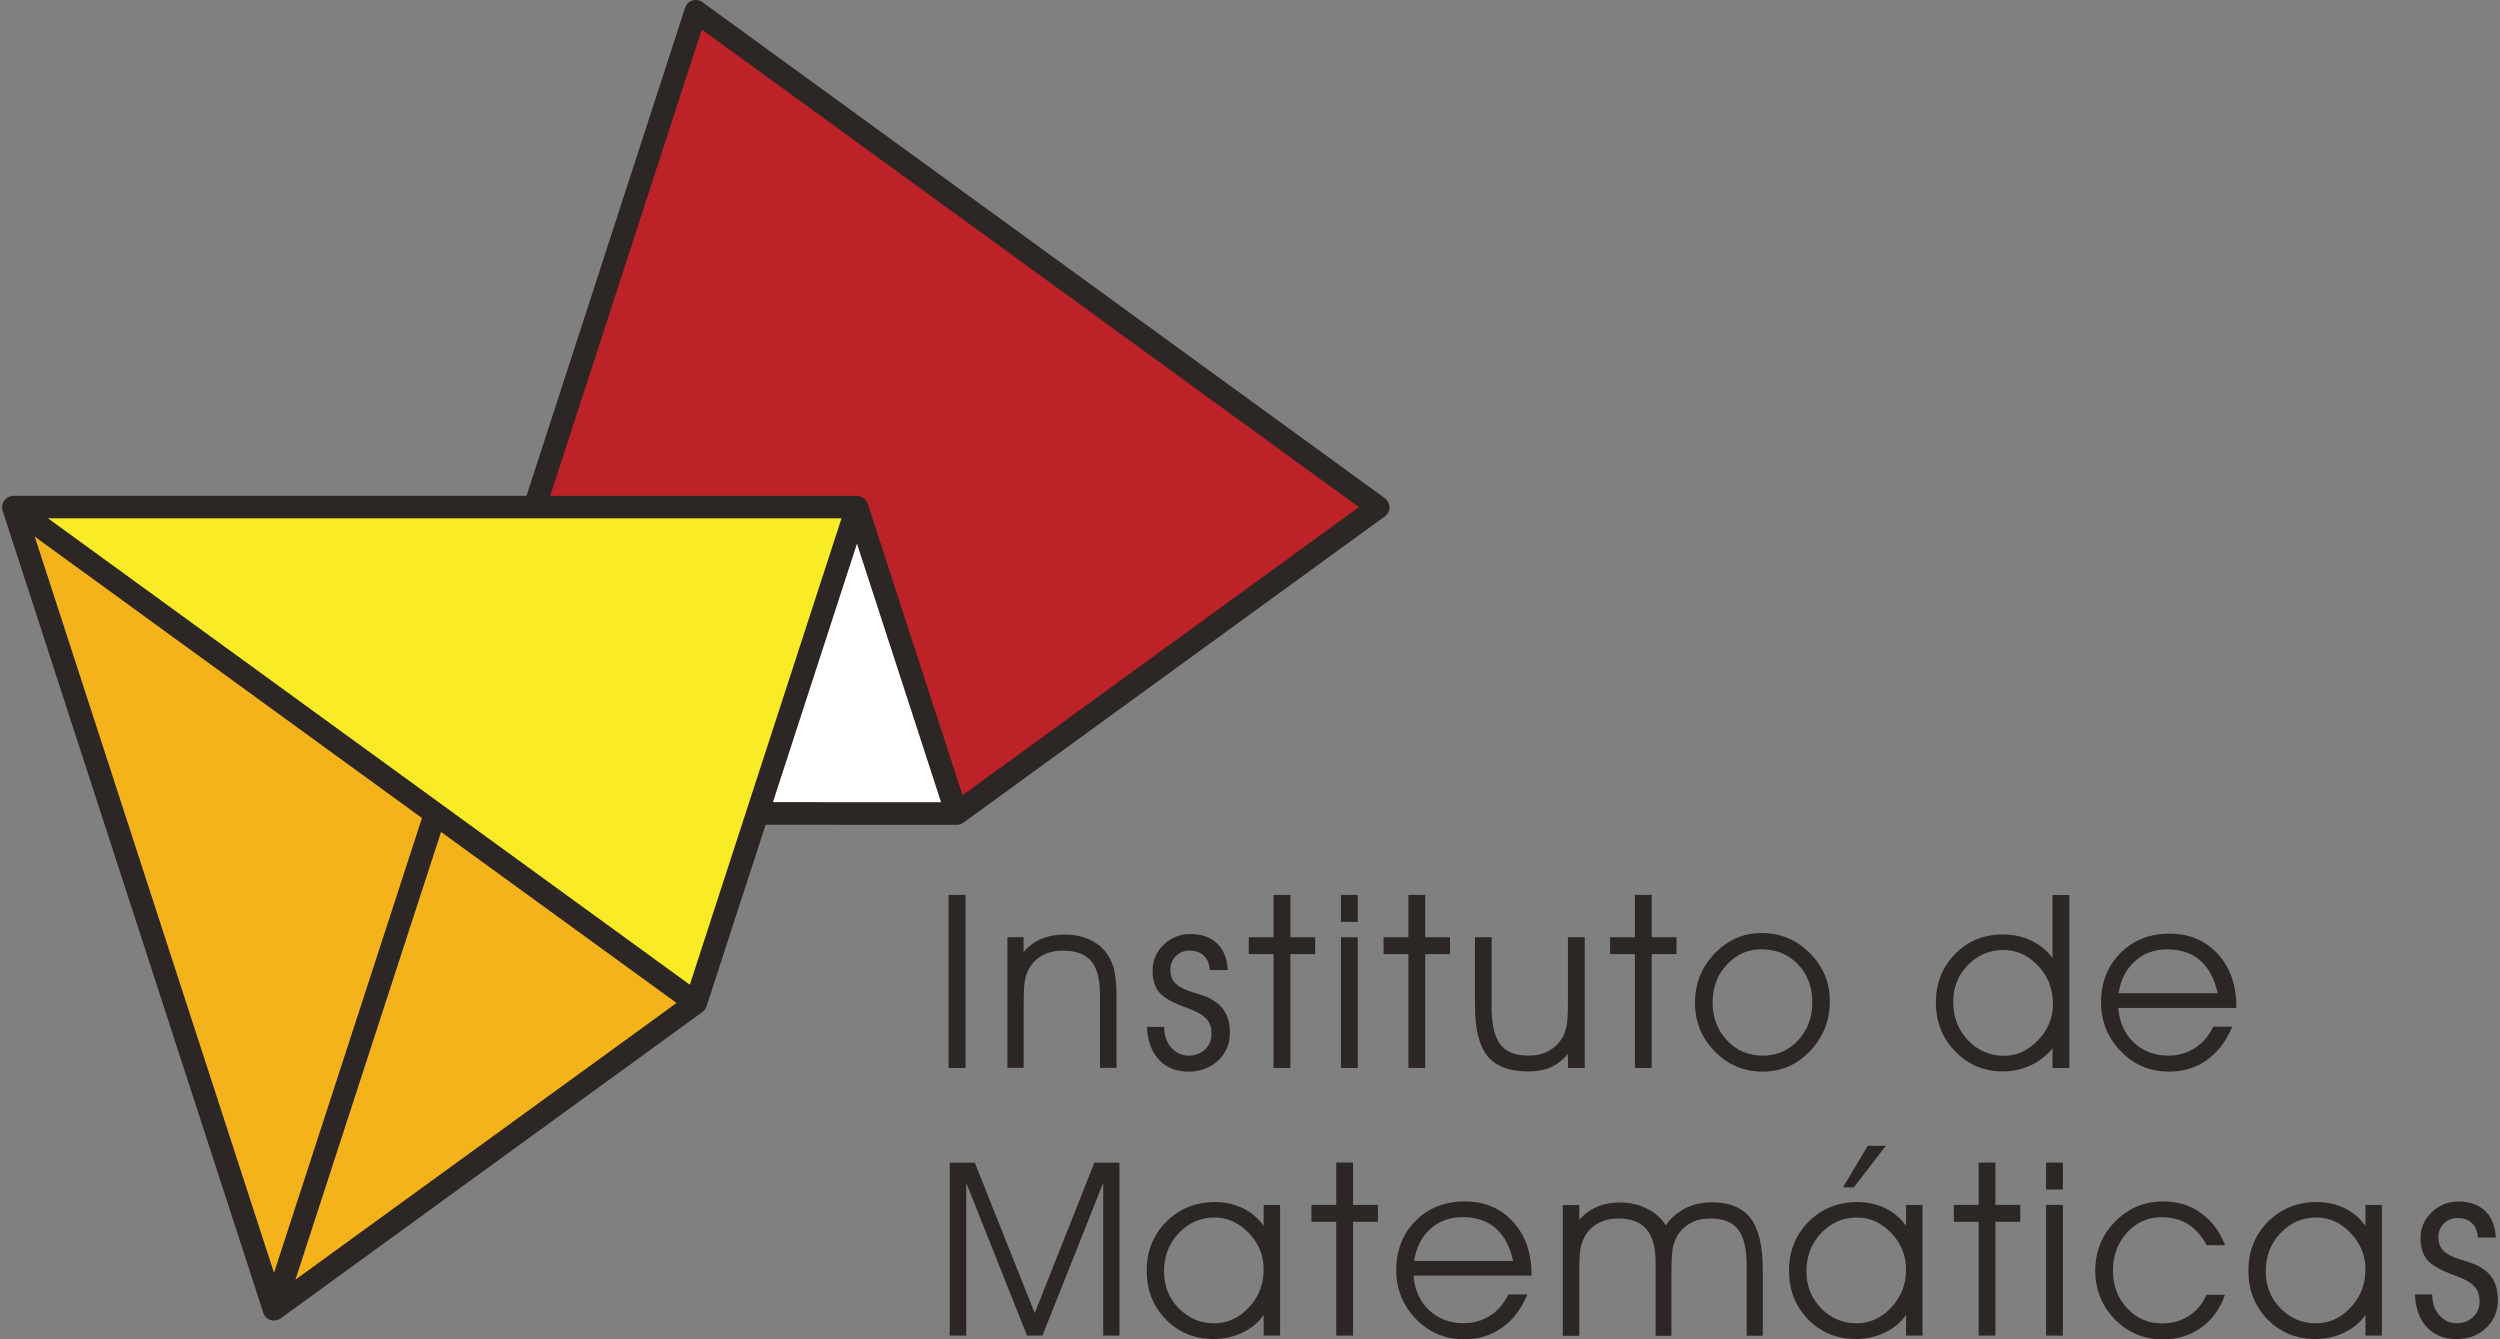 <?xml version="1.0" encoding="utf-8"?>
<!-- Generator: Adobe Illustrator 23.0.3, SVG Export Plug-In . SVG Version: 6.00 Build 0)  -->
<svg version="1.1" id="Capa_1" xmlns="http://www.w3.org/2000/svg" xmlns:xlink="http://www.w3.org/1999/xlink" x="0px" y="0px"
	 viewBox="0 0 280 150" style="enable-background:new 0 0 280 150;" xml:space="preserve">
<rect x="0" y="0" width="280" height="150" fill="#808080" stroke="none"/>
<style type="text/css">
	.st0{fill:#2C2624;}
	.st1{fill:#FFFFFF;}
	.st2{fill:#BC2227;}
	.st3{fill:#F9EB26;}
	.st4{fill:#F4B31A;}
</style>
<g>
	<g>
		<path class="st0" d="M108.14,119.61h-1.9v-19.38h1.9V119.61z"/>
		<path class="st0" d="M112.82,104.97h1.82v1.66c0.57-0.66,1.24-1.16,2-1.48c0.76-0.32,1.63-0.48,2.6-0.48c1.07,0,2.03,0.2,2.87,0.6
			c0.84,0.4,1.5,0.97,1.99,1.72c0.34,0.52,0.58,1.14,0.73,1.84c0.15,0.71,0.22,1.75,0.22,3.12v7.65h-1.85v-8.2
			c0-1.73-0.33-2.99-0.99-3.76c-0.66-0.78-1.72-1.17-3.17-1.17c-0.85,0-1.6,0.17-2.24,0.51c-0.64,0.34-1.15,0.83-1.52,1.47
			c-0.23,0.4-0.39,0.85-0.49,1.36c-0.09,0.51-0.14,1.4-0.14,2.67v7.12h-1.82V104.97z"/>
		<path class="st0" d="M128.46,115.01h1.93v0.05c0,0.91,0.26,1.67,0.79,2.27c0.52,0.6,1.17,0.9,1.94,0.9c0.74,0,1.35-0.23,1.84-0.69
			c0.49-0.46,0.73-1.04,0.73-1.74c0-0.7-0.19-1.27-0.58-1.69c-0.39-0.43-1.09-0.83-2.1-1.2c-1.62-0.57-2.68-1.17-3.18-1.77
			c-0.5-0.6-0.74-1.41-0.74-2.42c0-1.14,0.41-2.11,1.24-2.91c0.83-0.8,1.84-1.2,3.01-1.2c1.25,0,2.25,0.35,2.98,1.07
			c0.74,0.71,1.13,1.7,1.19,2.97h-2.01c-0.05-0.69-0.26-1.23-0.66-1.61c-0.39-0.38-0.93-0.57-1.62-0.57c-0.61,0-1.12,0.21-1.53,0.62
			c-0.41,0.41-0.61,0.93-0.61,1.54c0,0.44,0.09,0.8,0.25,1.1c0.17,0.3,0.45,0.56,0.84,0.8c0.35,0.22,0.87,0.43,1.55,0.64
			c0.68,0.21,1.13,0.36,1.36,0.45c0.91,0.39,1.58,0.91,2.02,1.56c0.43,0.65,0.65,1.47,0.65,2.47c0,1.26-0.44,2.3-1.32,3.13
			c-0.88,0.82-1.99,1.24-3.34,1.24c-1.37,0-2.48-0.45-3.31-1.35C128.95,117.74,128.51,116.53,128.46,115.01z"/>
		<path class="st0" d="M142.64,119.61v-12.75h-2.78v-1.89h2.78v-4.74h1.88v4.74h2.78v1.89h-2.78v12.75H142.64z"/>
		<path class="st0" d="M152.07,103.25h-1.88v-3.02h1.88V103.25z M150.19,119.61v-14.64h1.88v14.64H150.19z"/>
		<path class="st0" d="M157.74,119.61v-12.75h-2.78v-1.89h2.78v-4.74h1.88v4.74h2.78v1.89h-2.78v12.75H157.74z"/>
		<path class="st0" d="M165.21,104.97h1.85v7.77c0,2,0.33,3.41,0.97,4.24c0.65,0.83,1.71,1.25,3.19,1.25c0.85,0,1.59-0.17,2.22-0.52
			c0.64-0.34,1.15-0.83,1.54-1.48c0.22-0.38,0.38-0.83,0.48-1.35c0.1-0.52,0.15-1.42,0.15-2.71v-7.2h1.88v14.64h-1.88v-1.58
			c-0.57,0.69-1.2,1.19-1.9,1.5c-0.7,0.31-1.55,0.47-2.54,0.47c-2.11,0-3.63-0.57-4.57-1.71c-0.93-1.14-1.4-3.03-1.4-5.67V104.97z"
			/>
		<path class="st0" d="M183.11,119.61v-12.75h-2.78v-1.89h2.78v-4.74h1.88v4.74h2.78v1.89h-2.78v12.75H183.11z"/>
		<path class="st0" d="M189.84,112.3c0-2.15,0.74-3.98,2.21-5.51c1.47-1.53,3.21-2.29,5.23-2.29c2.12,0,3.93,0.75,5.42,2.25
			c1.5,1.5,2.24,3.29,2.24,5.36c0,2.18-0.73,4.04-2.2,5.59c-1.46,1.55-3.24,2.32-5.32,2.32c-2.12,0-3.91-0.76-5.38-2.27
			C190.57,116.24,189.84,114.42,189.84,112.3z M191.81,112.28c0,1.69,0.54,3.1,1.61,4.24c1.07,1.14,2.41,1.71,4.01,1.71
			c1.57,0,2.89-0.57,3.95-1.71c1.06-1.14,1.6-2.56,1.6-4.26c0-1.73-0.54-3.15-1.62-4.27c-1.08-1.11-2.45-1.67-4.11-1.67
			c-1.49,0-2.77,0.57-3.84,1.72C192.34,109.18,191.81,110.59,191.81,112.28z"/>
		<path class="st0" d="M229.88,107.29v-3.26v-3.79h1.89v19.38h-1.89v-2.21c-0.66,0.81-1.47,1.45-2.45,1.91
			c-0.98,0.45-2.01,0.68-3.1,0.68c-2.11,0-3.89-0.74-5.34-2.24c-1.45-1.49-2.17-3.32-2.17-5.48c0-2.15,0.71-3.95,2.14-5.42
			c1.43-1.47,3.21-2.2,5.36-2.2c1.15,0,2.2,0.22,3.15,0.67C228.42,105.77,229.22,106.42,229.88,107.29z M229.93,112.44
			c0-1.67-0.55-3.09-1.66-4.27c-1.1-1.18-2.4-1.77-3.89-1.77c-1.54,0-2.87,0.56-3.97,1.68c-1.1,1.12-1.65,2.49-1.65,4.12
			c0,1.71,0.55,3.15,1.66,4.31c1.1,1.16,2.44,1.74,4.01,1.74c1.45,0,2.72-0.58,3.83-1.74C229.38,115.35,229.93,113.99,229.93,112.44
			z"/>
		<path class="st0" d="M250.46,112.89h-13.21c0.12,1.59,0.69,2.88,1.73,3.87c1.04,0.98,2.33,1.47,3.89,1.47
			c1.1,0,2.09-0.29,2.97-0.86c0.88-0.57,1.56-1.36,2.04-2.38h2.13c-0.67,1.62-1.62,2.86-2.84,3.73c-1.22,0.87-2.63,1.3-4.24,1.3
			c-2.13,0-3.93-0.76-5.4-2.28c-1.47-1.52-2.21-3.34-2.21-5.47c0-2.23,0.72-4.07,2.16-5.52c1.44-1.46,3.29-2.18,5.53-2.18
			c2.2,0,3.99,0.76,5.38,2.27c1.39,1.52,2.08,3.48,2.08,5.91V112.89z M248.38,111.25c-0.35-1.63-1.01-2.85-1.96-3.68
			c-0.95-0.83-2.18-1.24-3.71-1.24c-1.42,0-2.62,0.44-3.61,1.33c-0.98,0.88-1.59,2.08-1.81,3.58H248.38z"/>
		<path class="st0" d="M106.37,149.59v-19.37h2.81l6.71,16.85l6.68-16.85h2.81v19.37h-1.82v-17.11l-6.81,17.11h-1.72l-6.81-17.11
			v17.11H106.37z"/>
		<path class="st0" d="M141.53,147.27c-0.58,0.84-1.38,1.5-2.37,1.98c-1,0.48-2.07,0.72-3.23,0.72c-2.15,0-3.94-0.74-5.36-2.2
			c-1.43-1.47-2.14-3.28-2.14-5.44c0-2.19,0.73-4.02,2.19-5.49c1.46-1.47,3.28-2.21,5.47-2.21c1.13,0,2.16,0.23,3.1,0.69
			c0.94,0.45,1.72,1.12,2.34,1.97v-2.34h1.84v14.64h-1.84V147.27z M141.53,142.17c0-1.55-0.55-2.91-1.66-4.07
			c-1.11-1.16-2.38-1.74-3.83-1.74c-1.57,0-2.91,0.58-4.01,1.74c-1.11,1.16-1.66,2.59-1.66,4.3c0,1.63,0.55,3.01,1.65,4.13
			c1.1,1.12,2.42,1.68,3.96,1.68c1.49,0,2.79-0.59,3.89-1.78C140.98,145.27,141.53,143.84,141.53,142.17z"/>
		<path class="st0" d="M149.66,149.59v-12.75h-2.78v-1.89h2.78v-4.74h1.88v4.74h2.78v1.89h-2.78v12.75H149.66z"/>
		<path class="st0" d="M171.54,142.87h-13.22c0.12,1.59,0.69,2.88,1.73,3.86c1.04,0.98,2.33,1.47,3.88,1.47
			c1.1,0,2.09-0.28,2.97-0.85c0.88-0.57,1.56-1.36,2.04-2.38h2.13c-0.67,1.62-1.62,2.86-2.84,3.73c-1.22,0.87-2.63,1.3-4.24,1.3
			c-2.13,0-3.93-0.76-5.4-2.27c-1.47-1.52-2.21-3.34-2.21-5.47c0-2.23,0.72-4.07,2.16-5.52c1.44-1.46,3.29-2.18,5.53-2.18
			c2.2,0,3.99,0.76,5.38,2.27c1.39,1.52,2.08,3.48,2.08,5.91V142.87z M169.47,141.23c-0.35-1.63-1.01-2.85-1.96-3.67
			c-0.95-0.83-2.19-1.24-3.71-1.24c-1.42,0-2.62,0.44-3.61,1.33c-0.98,0.88-1.59,2.08-1.81,3.58H169.47z"/>
		<path class="st0" d="M186.56,137.24c0.6-0.84,1.33-1.48,2.21-1.92c0.88-0.44,1.87-0.66,2.96-0.66c1.99,0,3.43,0.6,4.34,1.79
			c0.9,1.19,1.36,3.11,1.36,5.76v7.39h-1.8v-7.77c0-1.93-0.32-3.31-0.96-4.13c-0.64-0.82-1.68-1.23-3.13-1.23
			c-0.83,0-1.57,0.17-2.2,0.52c-0.63,0.34-1.14,0.83-1.51,1.47c-0.22,0.4-0.38,0.85-0.48,1.36c-0.1,0.51-0.15,1.4-0.15,2.67v7.12
			h-1.77v-8.2c0-1.68-0.34-2.93-1.02-3.73c-0.68-0.8-1.73-1.21-3.14-1.21c-0.85,0-1.6,0.17-2.24,0.52
			c-0.64,0.34-1.15,0.83-1.52,1.47c-0.23,0.4-0.39,0.85-0.49,1.36c-0.09,0.51-0.14,1.4-0.14,2.67v7.12h-1.85v-14.64h1.85v1.66
			c0.56-0.65,1.22-1.14,1.98-1.46c0.76-0.33,1.62-0.49,2.58-0.49c1.11,0,2.12,0.23,3.03,0.7
			C185.38,135.82,186.08,136.45,186.56,137.24z"/>
		<path class="st0" d="M213.48,147.27c-0.59,0.84-1.38,1.5-2.38,1.98c-1,0.48-2.07,0.72-3.23,0.72c-2.15,0-3.94-0.74-5.36-2.2
			c-1.43-1.47-2.14-3.28-2.14-5.44c0-2.19,0.73-4.02,2.19-5.49c1.46-1.47,3.29-2.21,5.48-2.21c1.13,0,2.16,0.23,3.1,0.69
			c0.94,0.45,1.72,1.12,2.34,1.97v-2.34h1.84v14.64h-1.84V147.27z M213.48,142.17c0-1.55-0.55-2.91-1.66-4.07
			c-1.11-1.16-2.38-1.74-3.83-1.74c-1.57,0-2.91,0.58-4.01,1.74c-1.11,1.16-1.66,2.59-1.66,4.3c0,1.63,0.55,3.01,1.65,4.13
			c1.1,1.12,2.42,1.68,3.96,1.68c1.49,0,2.79-0.59,3.89-1.78C212.93,145.27,213.48,143.84,213.48,142.17z M207.63,132.99h-1.22
			l2.78-4.66h2.02L207.63,132.99z"/>
		<path class="st0" d="M221.61,149.59v-12.75h-2.78v-1.89h2.78v-4.74h1.88v4.74h2.78v1.89h-2.78v12.75H221.61z"/>
		<path class="st0" d="M231.04,133.23h-1.88v-3.02h1.88V133.23z M229.16,149.59v-14.64h1.88v14.64H229.16z"/>
		<path class="st0" d="M247.14,139.45c-0.58-1.06-1.28-1.85-2.11-2.36c-0.83-0.51-1.82-0.76-2.96-0.76c-1.51,0-2.79,0.57-3.84,1.72
			c-1.05,1.14-1.58,2.56-1.58,4.25c0,1.69,0.53,3.09,1.58,4.22c1.06,1.13,2.36,1.7,3.91,1.7c1.14,0,2.14-0.28,3.01-0.84
			c0.87-0.56,1.53-1.34,1.98-2.36h2.07c-0.56,1.59-1.46,2.82-2.67,3.68c-1.22,0.87-2.65,1.31-4.3,1.31c-2.12,0-3.91-0.75-5.37-2.25
			c-1.46-1.51-2.19-3.32-2.19-5.44c0-2.16,0.74-4,2.22-5.5c1.48-1.5,3.28-2.26,5.4-2.26c1.59,0,2.99,0.43,4.2,1.29
			c1.21,0.86,2.12,2.06,2.72,3.61H247.14z"/>
		<path class="st0" d="M264.93,147.27c-0.58,0.84-1.38,1.5-2.38,1.98c-1,0.48-2.07,0.72-3.23,0.72c-2.15,0-3.93-0.74-5.36-2.2
			c-1.43-1.47-2.14-3.28-2.14-5.44c0-2.19,0.73-4.02,2.19-5.49c1.46-1.47,3.29-2.21,5.48-2.21c1.13,0,2.16,0.23,3.1,0.69
			c0.94,0.45,1.72,1.12,2.34,1.97v-2.34h1.84v14.64h-1.84V147.27z M264.93,142.17c0-1.55-0.55-2.91-1.66-4.07
			c-1.11-1.16-2.38-1.74-3.83-1.74c-1.57,0-2.91,0.58-4.02,1.74c-1.1,1.16-1.66,2.59-1.66,4.3c0,1.63,0.56,3.01,1.65,4.13
			c1.1,1.12,2.43,1.68,3.97,1.68c1.49,0,2.79-0.59,3.89-1.78C264.38,145.27,264.93,143.84,264.93,142.17z"/>
		<path class="st0" d="M270.48,144.98h1.93v0.05c0,0.91,0.26,1.67,0.79,2.27c0.52,0.6,1.17,0.9,1.94,0.9c0.74,0,1.35-0.23,1.84-0.69
			c0.49-0.46,0.73-1.04,0.73-1.74c0-0.7-0.19-1.27-0.58-1.69c-0.39-0.43-1.09-0.83-2.1-1.2c-1.62-0.57-2.68-1.17-3.18-1.77
			c-0.49-0.6-0.75-1.41-0.75-2.43c0-1.14,0.42-2.11,1.25-2.91c0.83-0.8,1.83-1.2,3.01-1.2c1.25,0,2.25,0.36,2.98,1.06
			c0.74,0.71,1.13,1.7,1.19,2.97h-2.01c-0.05-0.7-0.26-1.23-0.66-1.61c-0.39-0.38-0.93-0.57-1.62-0.57c-0.61,0-1.12,0.21-1.53,0.62
			c-0.41,0.41-0.61,0.92-0.61,1.54c0,0.43,0.08,0.8,0.25,1.1c0.17,0.3,0.45,0.57,0.84,0.8c0.35,0.22,0.87,0.43,1.55,0.64
			c0.68,0.2,1.13,0.35,1.36,0.45c0.91,0.39,1.59,0.91,2.02,1.56c0.43,0.65,0.64,1.47,0.64,2.48c0,1.26-0.44,2.3-1.32,3.13
			c-0.88,0.83-1.99,1.24-3.34,1.24c-1.37,0-2.48-0.45-3.31-1.35C270.97,147.72,270.53,146.51,270.48,144.98z"/>
	</g>
	<g>
		<polygon class="st1" points="84.83,91.1 95.98,56.81 107.14,91.11 		"/>
		<polygon class="st2" points="107.14,91.11 154.34,56.81 77.93,1.26 59.88,56.79 95.98,56.79 		"/>
		<polygon class="st3" points="1.49,56.79 95.98,56.79 77.92,112.34 		"/>
		<polygon class="st4" points="77.92,112.34 30.69,146.64 1.49,56.79 		"/>
		<polygon class="st4" points="48.74,91.14 30.69,146.62 77.92,112.34 		"/>
		<path class="st0" d="M155.08,55.78L78.67,0.24c-0.33-0.24-0.75-0.3-1.13-0.18c-0.38,0.12-0.68,0.42-0.81,0.81L58.97,55.53H1.49
			c-0.03,0-0.06,0.01-0.09,0.02c-0.1,0.01-0.21,0.02-0.3,0.05c-0.05,0.02-0.1,0.05-0.15,0.08c-0.07,0.03-0.14,0.06-0.2,0.1
			c-0.05,0.04-0.09,0.09-0.14,0.14c-0.05,0.05-0.1,0.09-0.14,0.14c-0.05,0.07-0.08,0.15-0.12,0.23c-0.02,0.04-0.05,0.08-0.06,0.12
			c-0.01,0.04-0.01,0.09-0.02,0.13c-0.02,0.09-0.04,0.17-0.04,0.26c0,0.08,0.02,0.16,0.04,0.24c0.01,0.05,0.01,0.1,0.02,0.15
			l29.2,89.84c0.12,0.39,0.42,0.69,0.81,0.81c0.13,0.04,0.26,0.06,0.39,0.06c0.26,0,0.52-0.08,0.74-0.24l45.83-33.29l1.39-1.01
			c0.03-0.02,0.05-0.05,0.08-0.07c0.04-0.03,0.07-0.06,0.11-0.1c0.04-0.04,0.07-0.08,0.1-0.12c0.03-0.04,0.05-0.07,0.08-0.11
			c0.03-0.05,0.05-0.1,0.07-0.15c0.01-0.03,0.03-0.05,0.04-0.08l6.62-20.36l21.39,0.01c0,0,0.01,0,0.01,0c0.01,0,0.02,0,0.04,0
			c0.1,0,0.21-0.02,0.31-0.05c0.04-0.01,0.07-0.03,0.11-0.04c0.08-0.03,0.16-0.07,0.23-0.12c0.02-0.01,0.04-0.02,0.06-0.03
			l47.21-34.31c0.33-0.24,0.52-0.62,0.52-1.02C155.6,56.4,155.41,56.02,155.08,55.78z M94.25,58.05l-16.99,52.24L7.23,59.4
			l-1.86-1.35H94.25z M73.76,113.8l-40.67,29.52l16.31-50.14l26.37,19.15L73.76,113.8z M3.89,60.1l43.37,31.52l-16.57,50.94
			L3.89,60.1z M95.98,60.89l8.62,26.5l0.8,2.46l-18.83-0.01L95.98,60.89z M107.8,89.07L97.18,56.4c0-0.01-0.01-0.03-0.02-0.04
			c-0.04-0.11-0.09-0.22-0.16-0.31c0,0,0,0,0,0c0,0-0.01-0.01-0.01-0.01c-0.07-0.09-0.15-0.17-0.24-0.24
			c-0.03-0.02-0.05-0.04-0.08-0.05c-0.08-0.05-0.15-0.09-0.24-0.12c-0.03-0.01-0.06-0.03-0.1-0.04c-0.11-0.03-0.22-0.05-0.33-0.05
			c-0.01,0-0.01,0-0.02,0H61.62L78.6,3.3l73.6,53.5L107.8,89.07z"/>
	</g>
</g>
</svg>
